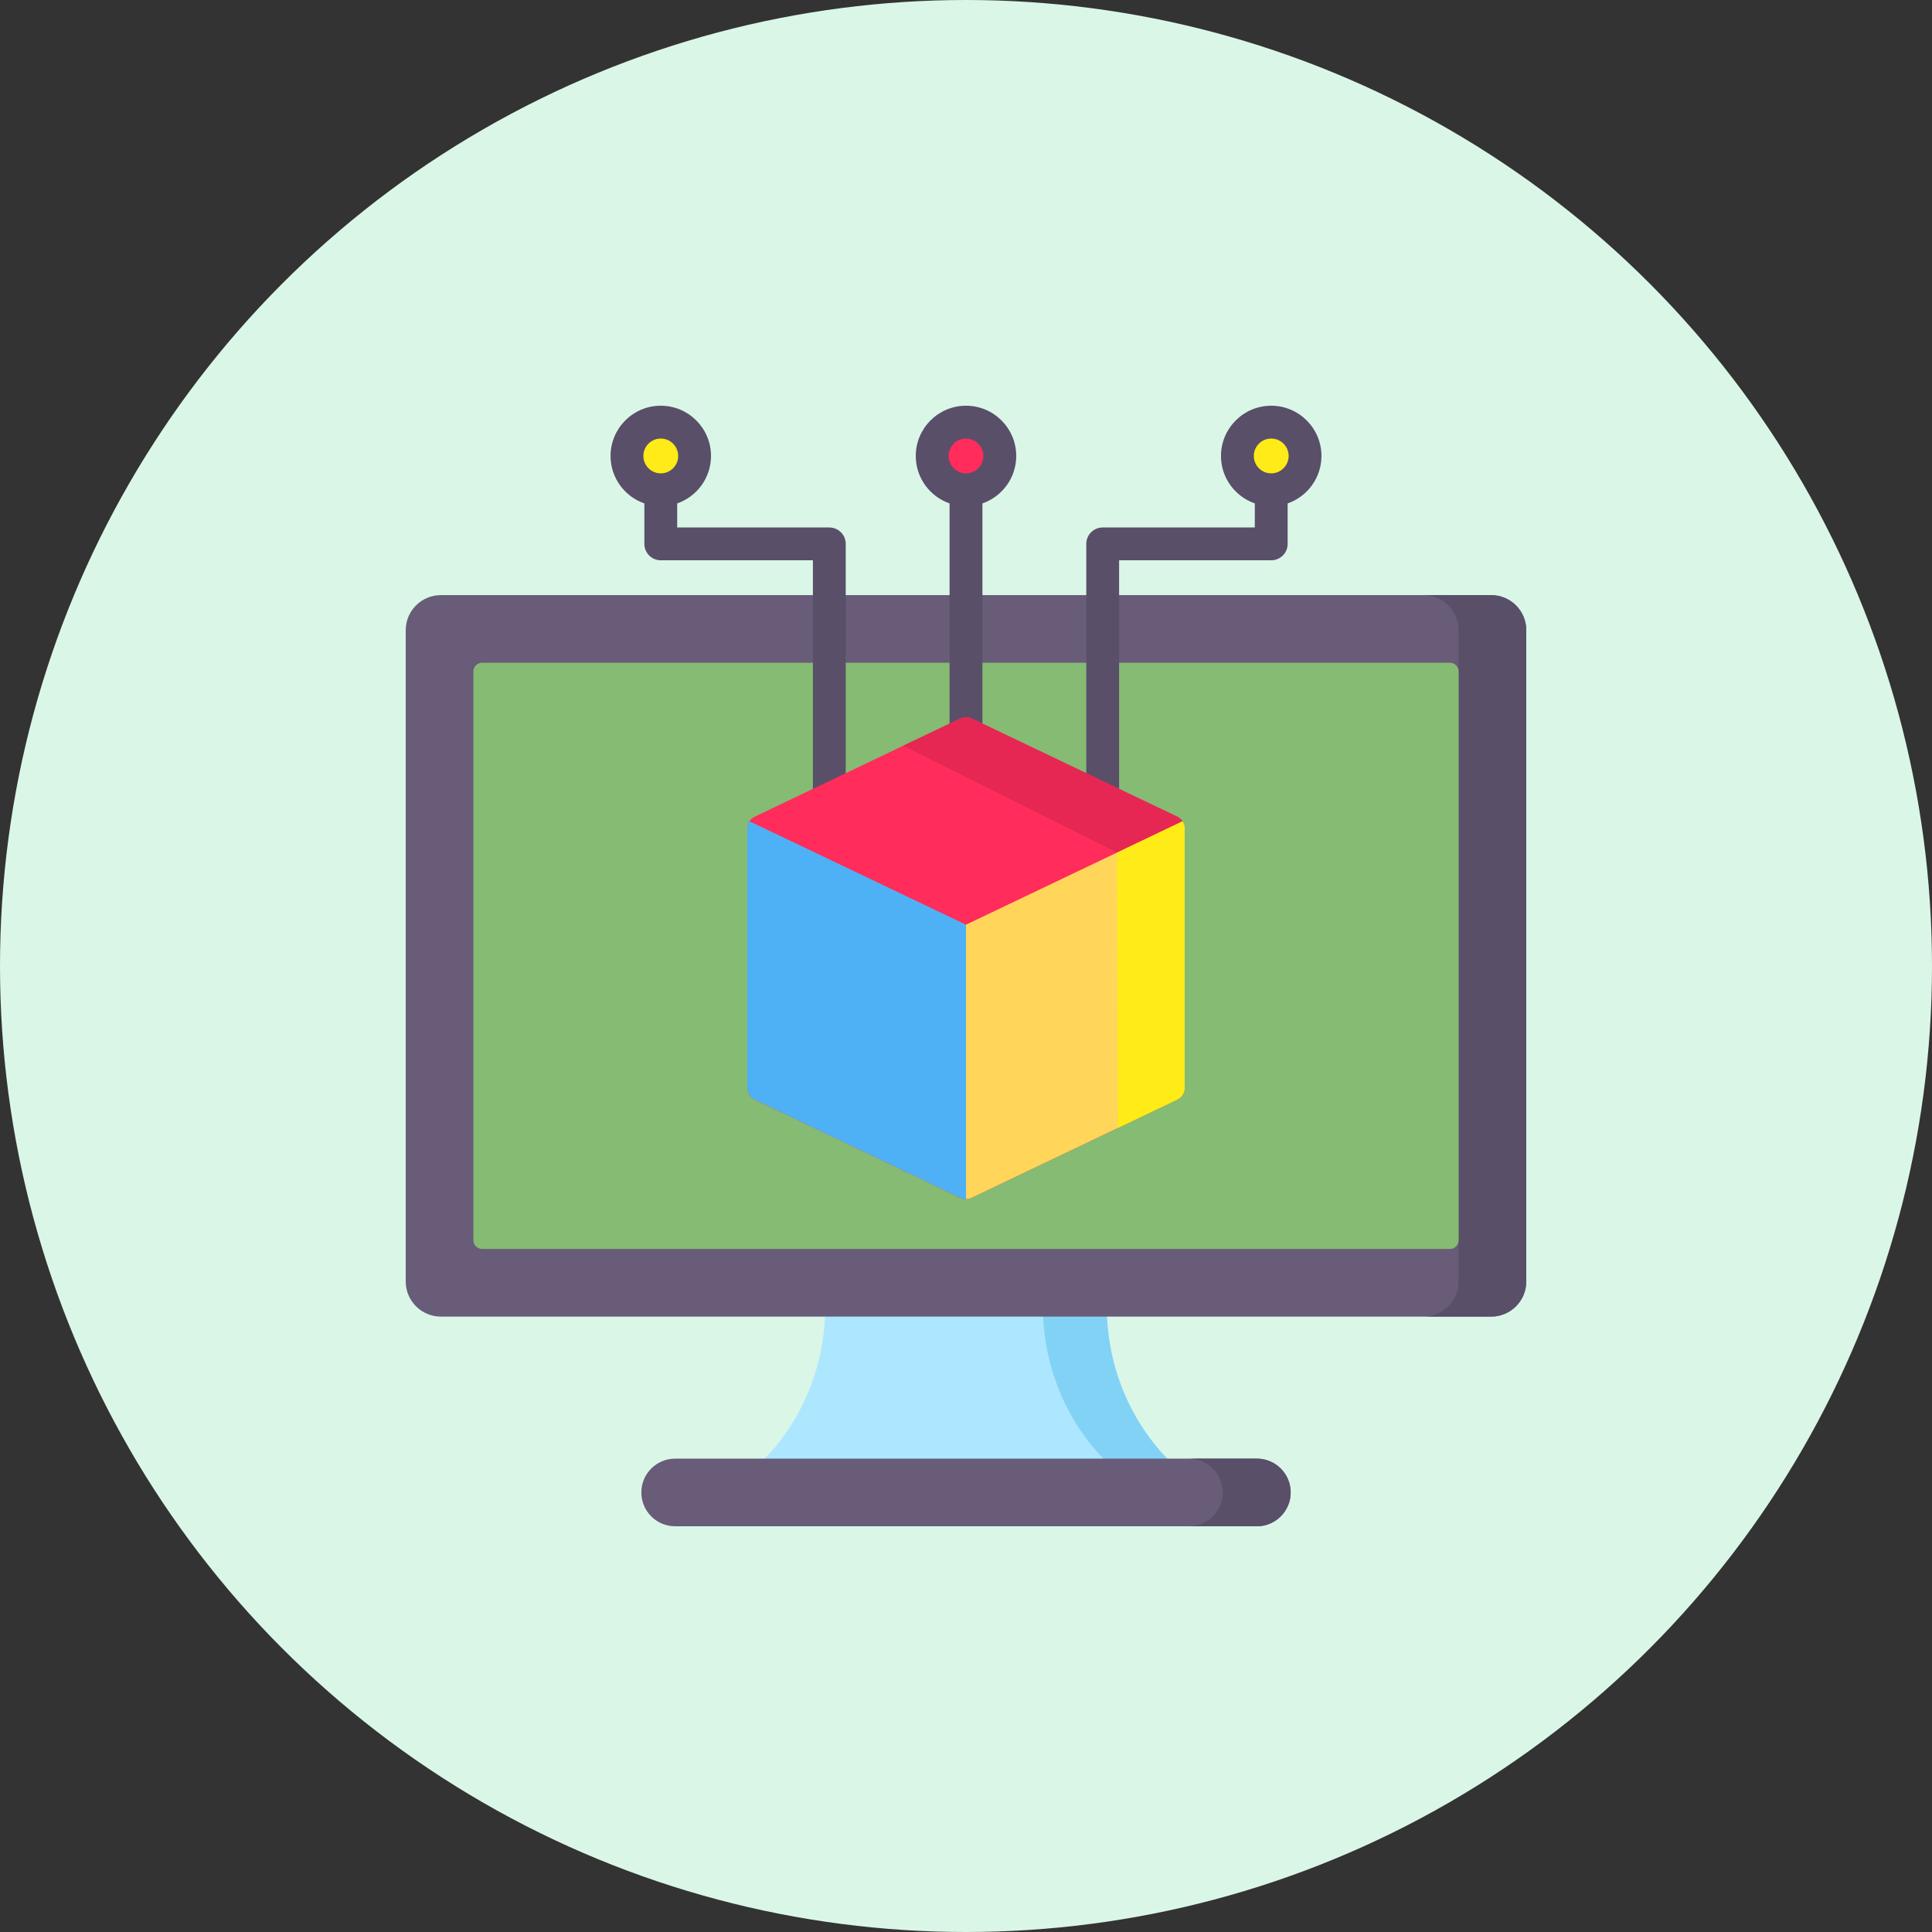 <svg width="100" height="100" viewBox="0 0 100 100" fill="none" xmlns="http://www.w3.org/2000/svg">
<rect x="0" y="0" width="100" height="100" fill="#333333" stroke="none"/>
<circle cx="50" cy="50" r="50" fill="#DAF6E7"/>
<g clip-path="url(#clip0_18_3598)">
<path d="M61.051 76.087H38.949C38.949 76.087 42.718 73.2 42.718 67.558H57.282C57.282 73.2 61.051 76.087 61.051 76.087Z" fill="#ADE7FF"/>
<path d="M57.282 67.558H53.976C53.976 73.2 57.745 76.087 57.745 76.087H61.051C61.051 76.087 57.282 73.2 57.282 67.558Z" fill="#82D2F5"/>
<path d="M77.18 68.147H22.82C21.815 68.147 21 67.332 21 66.327V32.622C21 31.617 21.815 30.803 22.82 30.803H77.18C78.185 30.803 79 31.617 79 32.622V66.327C79 67.332 78.185 68.147 77.18 68.147Z" fill="#685C79"/>
<path d="M77.18 30.803H73.68C74.685 30.803 75.499 31.617 75.499 32.622V66.328C75.499 67.332 74.685 68.147 73.68 68.147H77.18C78.185 68.147 79 67.332 79 66.328V32.622C79 31.617 78.185 30.803 77.18 30.803Z" fill="#594F69"/>
<path d="M24.501 64.193V34.757C24.501 34.507 24.704 34.304 24.954 34.304H75.046C75.296 34.304 75.499 34.507 75.499 34.757V64.193C75.499 64.443 75.296 64.646 75.046 64.646H24.954C24.704 64.646 24.501 64.443 24.501 64.193Z" fill="#85BB72"/>
<path d="M65.055 79H34.946C33.979 79 33.196 78.216 33.196 77.249C33.196 76.282 33.979 75.499 34.946 75.499H65.055C66.021 75.499 66.805 76.282 66.805 77.249C66.805 78.216 66.021 79 65.055 79Z" fill="#685C79"/>
<path d="M65.055 75.499H61.539C62.505 75.499 63.289 76.283 63.289 77.249C63.289 78.216 62.505 79 61.539 79H65.055C66.021 79 66.805 78.216 66.805 77.249C66.805 76.282 66.021 75.499 65.055 75.499Z" fill="#594F69"/>
<path d="M67.549 23.6C67.549 24.567 66.765 25.351 65.798 25.351C64.831 25.351 64.048 24.567 64.048 23.6C64.048 22.633 64.831 21.85 65.798 21.85C66.765 21.85 67.549 22.633 67.549 23.6Z" fill="#FFEB17"/>
<path d="M51.751 23.6C51.751 24.567 50.967 25.351 50 25.351C49.033 25.351 48.249 24.567 48.249 23.6C48.249 22.633 49.033 21.85 50 21.85C50.967 21.85 51.751 22.633 51.751 23.6Z" fill="#FF2C5C"/>
<path d="M35.952 23.6C35.952 24.567 35.169 25.351 34.202 25.351C33.235 25.351 32.451 24.567 32.451 23.6C32.451 22.633 33.235 21.85 34.202 21.85C35.169 21.85 35.952 22.633 35.952 23.6Z" fill="#FFEB17"/>
<path d="M68.398 23.6C68.398 22.166 67.232 21 65.798 21C64.365 21 63.198 22.166 63.198 23.6C63.198 24.736 63.931 25.704 64.949 26.057V27.302H57.075C56.606 27.302 56.226 27.682 56.226 28.151V41.223C56.226 41.692 56.606 42.073 57.075 42.073C57.544 42.073 57.925 41.692 57.925 41.223V29.001H65.798C66.268 29.001 66.648 28.621 66.648 28.151V26.057C67.666 25.704 68.398 24.736 68.398 23.6ZM65.798 24.501C65.301 24.501 64.897 24.097 64.897 23.6C64.897 23.103 65.301 22.699 65.798 22.699C66.295 22.699 66.699 23.103 66.699 23.6C66.699 24.097 66.295 24.501 65.798 24.501Z" fill="#594F69"/>
<path d="M50 21C48.566 21 47.4 22.166 47.4 23.6C47.4 24.736 48.133 25.704 49.15 26.057V37.896C49.15 38.365 49.531 38.745 50 38.745C50.469 38.745 50.85 38.365 50.85 37.896V26.057C51.867 25.704 52.6 24.736 52.6 23.6C52.6 22.166 51.434 21 50 21ZM50 24.501C49.503 24.501 49.099 24.097 49.099 23.6C49.099 23.103 49.503 22.699 50 22.699C50.497 22.699 50.901 23.103 50.901 23.6C50.901 24.097 50.497 24.501 50 24.501Z" fill="#594F69"/>
<path d="M42.925 27.302H35.051V26.057C36.069 25.704 36.802 24.736 36.802 23.6C36.802 22.166 35.635 21 34.202 21C32.768 21 31.602 22.166 31.602 23.6C31.602 24.736 32.334 25.704 33.352 26.057V28.151C33.352 28.621 33.733 29.001 34.202 29.001H42.076V41.223C42.076 41.692 42.456 42.073 42.925 42.073C43.394 42.073 43.775 41.692 43.775 41.223V28.151C43.775 27.682 43.394 27.302 42.925 27.302ZM34.202 22.699C34.699 22.699 35.103 23.103 35.103 23.6C35.103 24.097 34.699 24.501 34.202 24.501C33.705 24.501 33.301 24.097 33.301 23.6C33.301 23.103 33.705 22.699 34.202 22.699Z" fill="#594F69"/>
<path d="M61.32 42.883V56.3C61.32 56.562 61.17 56.8 60.933 56.914L57.872 58.376L50.293 61.996C50.2 62.041 50.1 62.062 50 62.062C49.901 62.062 49.8 62.041 49.707 61.996L39.068 56.914C38.831 56.8 38.68 56.562 38.68 56.3V42.883C38.68 42.746 38.721 42.617 38.793 42.509C38.859 42.408 38.953 42.324 39.068 42.27L46.752 38.598L49.707 37.187C49.892 37.097 50.108 37.097 50.293 37.187L60.933 42.27C61.047 42.324 61.141 42.408 61.207 42.509C61.279 42.617 61.32 42.746 61.32 42.883Z" fill="#FF2C5C"/>
<path d="M50 47.862V62.062C49.901 62.062 49.8 62.041 49.707 61.996L39.068 56.914C38.831 56.8 38.68 56.562 38.68 56.3V42.883C38.68 42.746 38.721 42.617 38.793 42.509L50 47.862Z" fill="#4FB1F5"/>
<path d="M61.32 42.883V56.3C61.32 56.562 61.17 56.8 60.933 56.914L57.872 58.376L50.293 61.996C50.2 62.041 50.1 62.062 50 62.062V47.862L57.819 44.127L61.207 42.509C61.279 42.617 61.32 42.746 61.32 42.883Z" fill="#FFD659"/>
<path d="M61.207 42.509L57.819 44.127L46.752 38.598L49.707 37.187C49.892 37.097 50.108 37.097 50.293 37.187L60.933 42.27C61.047 42.324 61.141 42.408 61.207 42.509Z" fill="#E62753"/>
<path d="M61.32 42.883V56.3C61.32 56.562 61.17 56.8 60.933 56.914L57.872 58.376L57.819 44.127L61.207 42.509C61.279 42.617 61.32 42.746 61.32 42.883Z" fill="#FFEB17"/>
</g>
<defs>
<clipPath id="clip0_18_3598">
<rect width="58" height="58" fill="white" transform="translate(21 21)"/>
</clipPath>
</defs>
</svg>
